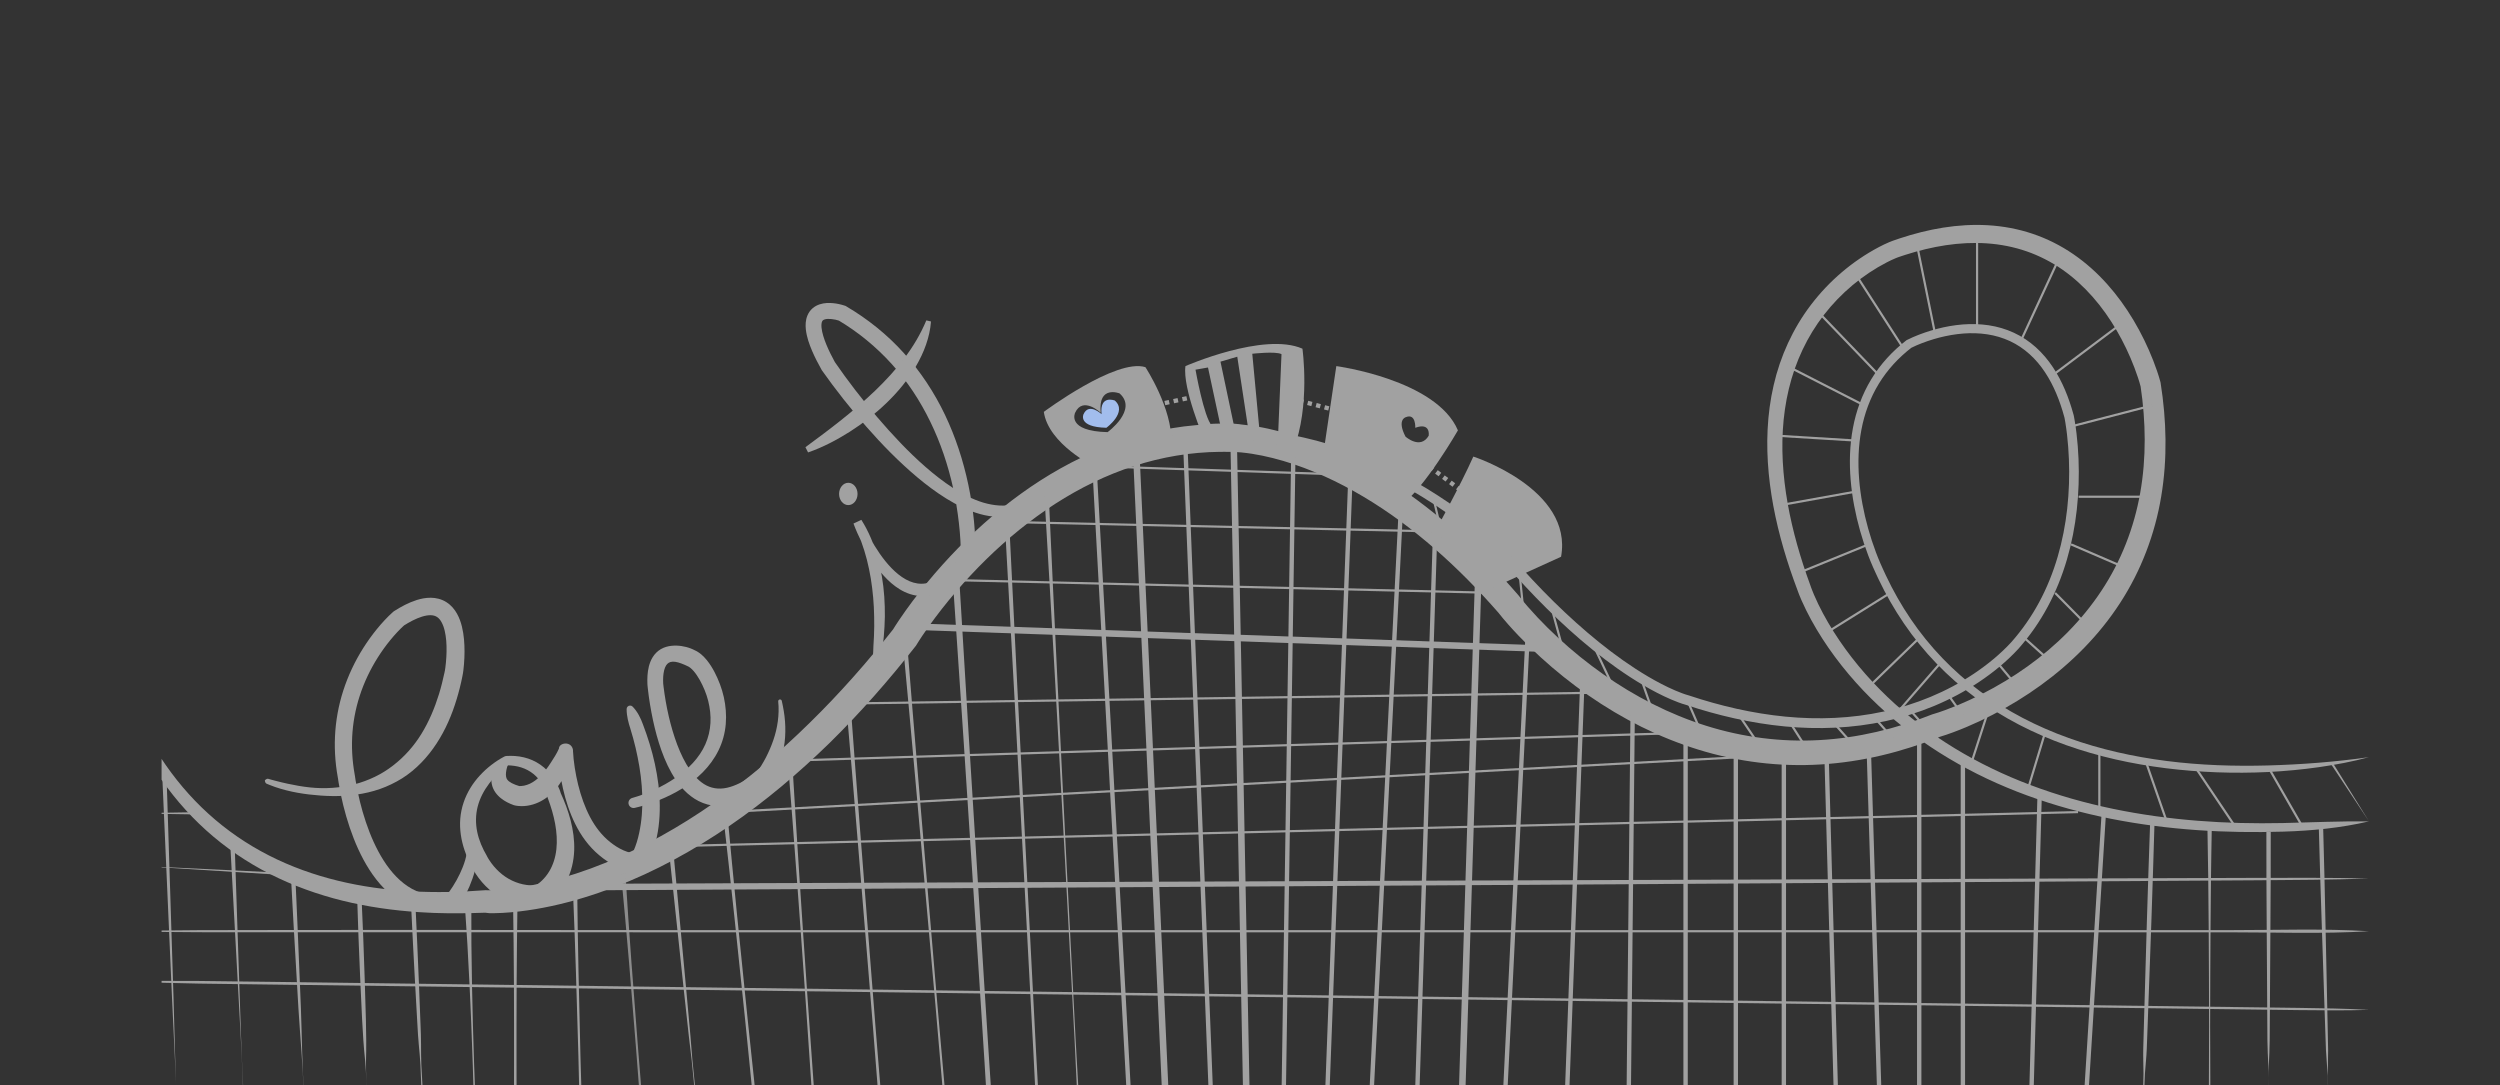<?xml version="1.0" encoding="utf-8"?>
<!-- Generator: Adobe Illustrator 15.1.0, SVG Export Plug-In . SVG Version: 6.00 Build 0)  -->
<!DOCTYPE svg PUBLIC "-//W3C//DTD SVG 1.1//EN" "http://www.w3.org/Graphics/SVG/1.1/DTD/svg11.dtd">
<svg version="1.1" id="Layer_1" xmlns="http://www.w3.org/2000/svg" xmlns:xlink="http://www.w3.org/1999/xlink" x="0px" y="0px"
	 width="1145px" height="497px" viewBox="0 0 1145 497" enable-background="new 0 0 1145 497" xml:space="preserve">
<rect x="0" y="0" width="1145" height="497" fill="#333333" stroke="none"/>
<line fill="none" stroke="#A1A1A1" stroke-miterlimit="10" x1="877.5" y1="109.798" x2="886.005" y2="151.625"/>
<line fill="none" stroke="#A1A1A1" stroke-miterlimit="10" x1="905.5" y1="150" x2="905.5" y2="106"/>
<line fill="none" stroke="#A1A1A1" stroke-miterlimit="10" x1="925.373" y1="156.508" x2="943.321" y2="117.699"/>
<g>
	<defs>
		<rect id="SVGID_1_" x="74" y="-56" width="1054" height="553"/>
	</defs>
	<clipPath id="SVGID_2_">
		<use xlink:href="#SVGID_1_"  overflow="visible"/>
	</clipPath>
	
		<path clip-path="url(#SVGID_2_)" fill="#FFFFFF" stroke="#A1A1A1" stroke-width="6" stroke-linecap="round" stroke-linejoin="round" stroke-miterlimit="10" d="
		M271.418,309.23"/>
	<g clip-path="url(#SVGID_2_)">
		<path fill="#A1A1A1" d="M44.412,249.37c0.211,5.774,0.759,11.515,1.495,17.221c0.726,5.707,1.682,11.376,2.82,16.998
			c1.168,5.616,2.484,11.194,4.08,16.689c1.565,5.502,3.347,10.937,5.395,16.262c4.069,10.657,9.166,20.904,15.376,30.395
			c6.206,9.487,13.537,18.203,21.886,25.77c8.34,7.575,17.688,13.983,27.696,19.086c10.007,5.112,20.659,8.916,31.589,11.58
			c21.907,5.331,44.779,6.097,67.357,4.355l0.113-0.009l0.557,0.009l0.689,0.011l0.815-0.003l1.682-0.045
			c1.133-0.045,2.28-0.116,3.43-0.209c2.301-0.186,4.616-0.453,6.928-0.784c4.625-0.663,9.242-1.58,13.817-2.692
			c9.155-2.224,18.167-5.181,26.944-8.752c17.548-7.177,34.242-16.538,49.854-27.482c15.638-10.92,30.295-23.308,43.947-36.754
			c13.699-13.405,26.433-27.841,38.319-42.967l-0.467,0.683c0.551-0.912,1.009-1.628,1.517-2.416l1.503-2.278
			c1.01-1.504,2.039-2.982,3.083-4.447c2.089-2.928,4.245-5.792,6.46-8.608c4.432-5.629,9.102-11.059,14.001-16.282
			c9.8-10.438,20.521-20.069,32.2-28.507c11.67-8.434,24.329-15.655,37.819-21.064c13.479-5.406,27.796-9.165,42.343-10.397
			c3.635-0.312,7.282-0.73,10.928-0.73h2.735l1.367,0.242l0.683,0.122l0.171,0.058c0.348-0.001-0.377-0.201-0.272-0.202l0.087-0.22
			h0.485c2.107,0,3.952,0.368,5.849,0.545c7.49,0.742,14.65,2.456,21.652,4.522c13.983,4.171,27.158,10.403,39.501,17.768
			c12.347,7.378,23.854,16.018,34.591,25.412c10.737,9.403,20.711,19.611,29.983,30.357l0.139,0.169l0.133,0.178
			c0.539,0.711,1.271,1.622,1.943,2.434c0.69,0.834,1.397,1.667,2.116,2.492c1.438,1.652,2.919,3.282,4.432,4.887
			c3.026,3.209,6.176,6.319,9.426,9.323c6.501,6.008,13.399,11.596,20.634,16.684c14.464,10.172,30.328,18.343,47.104,23.606
			c16.761,5.286,34.416,7.57,51.959,6.581c17.552-0.95,34.912-5.122,51.376-11.67l0.269-0.106l0.292-0.083
			c0.789-0.225,1.819-0.552,2.742-0.86c0.948-0.317,1.901-0.651,2.852-0.997c1.901-0.692,3.797-1.434,5.68-2.213
			c3.765-1.561,7.479-3.273,11.125-5.121c7.292-3.697,14.315-7.93,20.947-12.683c13.266-9.488,24.95-21.148,33.87-34.668
			c8.954-13.492,14.967-28.852,17.768-44.869c2.839-16.027,2.578-32.609,0.152-48.892l0.084,0.418
			c-0.152-0.606-0.384-1.416-0.601-2.136c-0.223-0.742-0.459-1.487-0.705-2.231c-0.492-1.489-1.022-2.974-1.584-4.45
			c-1.123-2.951-2.371-5.863-3.732-8.718c-2.724-5.709-5.9-11.197-9.549-16.316c-7.273-10.233-16.575-19-27.599-24.622
			c-5.494-2.819-11.379-4.855-17.459-6.06c-6.08-1.214-12.345-1.606-18.611-1.312c-6.271,0.295-12.544,1.268-18.724,2.749
			c-3.091,0.738-6.16,1.606-9.202,2.579l-2.277,0.75l-1.135,0.389c-0.27,0.089-0.587,0.218-0.939,0.362
			c-1.38,0.571-2.792,1.24-4.176,1.947c-11.115,5.745-21.047,14.059-28.757,23.998c-7.74,9.95-13.174,21.631-16.119,33.966
			c-2.976,12.346-3.551,25.274-2.448,38.066c1.103,12.811,3.848,25.514,7.604,37.917c0.94,3.102,1.945,6.188,3.01,9.255
			c0.531,1.533,1.077,3.063,1.639,4.588l0.418,1.18l0.406,1.085c0.281,0.729,0.58,1.459,0.89,2.188
			c2.498,5.839,5.593,11.509,9.021,16.946c6.883,10.882,15.217,20.872,24.56,29.8c18.707,17.898,41.481,31.358,65.797,40.498
			c24.357,9.178,50.216,14.192,76.239,16.267c13.023,1.04,26.113,1.345,39.194,1.057c13.086-0.304,26.146-0.908,39.38-0.766
			c-12.897,3.007-26.081,4.301-39.275,4.695c-13.197,0.41-26.427,0.224-39.62-0.709c-26.362-1.863-52.686-6.702-77.662-15.853
			c-24.93-9.113-48.48-22.71-67.985-41.034c-9.742-9.143-18.474-19.408-25.751-30.684c-3.63-5.646-6.913-11.519-9.646-17.743
			c-0.34-0.78-0.67-1.567-0.988-2.368l-0.469-1.22l-0.416-1.139c-0.588-1.555-1.16-3.115-1.719-4.682
			c-1.119-3.131-2.179-6.287-3.174-9.466c-3.975-12.709-6.945-25.815-8.221-39.2c-1.273-13.362-0.816-27.048,2.253-40.32
			c3.033-13.254,8.805-26.006,17.124-36.897c8.312-10.897,18.918-19.969,31.098-26.413c1.535-0.802,3.087-1.557,4.738-2.259
			c0.405-0.17,0.847-0.356,1.354-0.534l1.193-0.421l2.397-0.814c3.208-1.058,6.459-2.01,9.753-2.829
			c6.585-1.64,13.349-2.76,20.209-3.146c6.854-0.385,13.812-0.023,20.639,1.275c6.825,1.288,13.505,3.527,19.735,6.653
			c6.235,3.12,12.007,7.114,17.18,11.714c5.178,4.601,9.767,9.794,13.797,15.34c4.032,5.55,7.517,11.452,10.508,17.578
			c1.495,3.064,2.867,6.186,4.111,9.366c0.621,1.59,1.211,3.195,1.766,4.821c0.276,0.813,0.544,1.632,0.802,2.461
			c0.263,0.852,0.495,1.619,0.753,2.604l0.045,0.171l0.039,0.248c2.698,17.054,3.172,34.671,0.274,51.956
			c-2.851,17.266-9.237,34.07-18.834,48.809c-9.557,14.779-22.147,27.398-36.253,37.629c-7.062,5.122-14.512,9.672-22.252,13.655
			c-3.872,1.99-7.816,3.839-11.839,5.533c-2.013,0.847-4.043,1.655-6.103,2.419c-1.03,0.382-2.067,0.753-3.118,1.11
			c-1.077,0.364-2.055,0.689-3.293,1.05l0.561-0.189c-17.355,7.022-35.881,11.618-54.762,12.752
			c-18.867,1.181-37.973-1.178-56.018-6.756c-18.069-5.554-35.052-14.194-50.461-24.896c-7.71-5.355-15.045-11.226-21.972-17.55
			c-3.463-3.164-6.823-6.441-10.071-9.846c-1.624-1.702-3.22-3.437-4.785-5.214c-0.782-0.889-1.558-1.788-2.326-2.705
			c-0.784-0.941-1.493-1.798-2.338-2.898l0.271,0.336c-18.026-20.597-38.465-39.207-61.74-53.07
			c-11.613-6.903-23.924-12.615-36.703-16.396c-6.373-1.874-12.9-3.291-19.302-3.908c-1.575-0.148-3.214-0.249-4.595-0.244
			l-0.837,0.002l-0.624-0.01l-1.249-0.021l-2.497,0.005c-3.328,0.04-6.654,0.195-9.968,0.486
			c-13.262,1.151-26.321,4.399-38.723,9.399c-12.407,5.003-24.159,11.72-35.079,19.645c-10.927,7.926-21.045,17.04-30.317,26.957
			c-4.635,4.961-9.06,10.126-13.248,15.466c-2.092,2.671-4.126,5.385-6.083,8.14c-0.978,1.377-1.938,2.764-2.87,4.156l-1.374,2.091
			c-0.437,0.678-0.914,1.435-1.263,2.016l-0.221,0.367l-0.247,0.315c-12.159,15.535-25.227,30.415-39.356,44.296
			c-14.174,13.823-29.38,26.694-45.804,37.94c-16.434,11.199-34.009,20.926-52.724,28.067c-9.348,3.573-18.949,6.563-28.791,8.685
			c-4.922,1.056-9.898,1.906-14.935,2.491c-2.519,0.291-5.053,0.515-7.613,0.651c-1.28,0.068-2.567,0.114-3.869,0.131l-1.971-0.002
			l-1.012-0.104L222.105,418h0.67c-23.434,1-47.278-0.309-70.139-6.596c-11.404-3.15-22.517-7.467-32.909-13.183
			c-10.394-5.701-20.045-12.743-28.553-20.955c-8.519-8.205-15.885-17.525-22.014-27.547c-6.135-10.026-11.051-20.725-14.884-31.754
			c-3.828-11.035-6.564-22.409-8.23-33.912c-0.845-5.75-1.41-11.531-1.721-17.321C44.053,260.942,43.961,255.139,44.412,249.37z"/>
	</g>
	<path clip-path="url(#SVGID_2_)" fill="#A1A1A1" d="M657.301,243.397c0,0,11.841-21.581,17.48-34.288
		c0,0,45.829,14.825,40.188,45.888l-30.896,14.051L657.301,243.397z"/>
	<g clip-path="url(#SVGID_2_)">
		<path fill="#A1A1A1" d="M1085.004,346.772c-7.513,2.067-15.201,3.468-22.917,4.587c-7.724,1.099-15.502,1.829-23.302,2.228
			c-15.6,0.757-31.278,0.182-46.807-1.739c-15.519-1.941-30.912-5.313-45.699-10.582c-14.773-5.259-28.936-12.462-41.602-21.822
			c-12.676-9.333-23.769-20.835-32.638-33.848c-4.443-6.499-8.347-13.36-11.724-20.462l-1.243-2.674l-1.21-2.667
			c-0.806-1.819-1.546-3.647-2.246-5.492c-1.397-3.688-2.63-7.434-3.702-11.226c-2.14-7.583-3.655-15.364-4.313-23.256
			c-0.654-7.884-0.438-15.897,1.033-23.75c1.459-7.842,4.235-15.507,8.413-22.375c4.156-6.88,9.69-12.887,16.011-17.775l0.155-0.121
			l0.143-0.071c3.646-1.825,7.261-3.169,11.041-4.328c3.764-1.134,7.62-1.99,11.544-2.488c7.819-1.002,16.04-0.535,23.621,2.322
			c3.779,1.412,7.349,3.411,10.534,5.884c3.192,2.47,5.992,5.402,8.391,8.593c4.804,6.405,8.022,13.739,10.321,21.205
			c0.286,0.936,0.56,1.875,0.818,2.817l0.098,0.353l0.05,0.205l0.02,0.094l0.04,0.193l0.142,0.733l0.256,1.451
			c0.323,1.93,0.591,3.856,0.82,5.786c0.455,3.86,0.758,7.73,0.916,11.606c0.311,7.752,0.065,15.528-0.788,23.251
			c-1.702,15.422-5.912,30.728-13.337,44.516c-3.705,6.896-8.187,13.335-13.408,19.229c-5.357,5.82-11.44,10.758-17.916,15.117
			c-12.972,8.688-27.644,14.699-42.848,17.995c-15.219,3.312-30.932,3.921-46.354,2.43c-15.439-1.487-30.603-5.021-45.249-9.898
			l0.182,0.052c-1.349-0.358-2.416-0.74-3.578-1.166c-1.136-0.422-2.249-0.874-3.351-1.348c-2.201-0.946-4.35-1.979-6.463-3.068
			c-4.224-2.185-8.302-4.6-12.269-7.17c-7.931-5.146-15.422-10.895-22.577-17.003c-14.291-12.255-27.261-25.91-39.329-40.254
			l0.123,0.134c-2.783-2.727-5.854-5.4-8.928-7.95c-3.092-2.557-6.266-5.022-9.505-7.399c-6.48-4.751-13.222-9.151-20.188-13.154
			c-13.929-7.997-28.786-14.426-44.275-18.56c-15.473-4.143-31.594-5.911-47.549-4.741c-15.955,1.138-31.657,5.24-46.268,11.798
			l-1.638-3.649c14.986-6.767,31.163-11.036,47.604-12.242c16.443-1.242,33.047,0.549,48.93,4.765
			c15.904,4.209,31.109,10.756,45.34,18.885c7.118,4.07,14.002,8.541,20.623,13.374c3.31,2.418,6.554,4.927,9.722,7.535
			c3.176,2.627,6.244,5.275,9.266,8.223l0.054,0.053l0.069,0.082c11.977,14.174,24.825,27.635,38.897,39.648
			c7.032,6.001,14.372,11.64,22.094,16.653c3.86,2.504,7.817,4.849,11.88,6.952c2.031,1.05,4.09,2.038,6.173,2.935
			c1.042,0.448,2.09,0.874,3.141,1.266c1.024,0.382,2.162,0.771,3.067,1.012l0.123,0.032l0.06,0.02
			c14.375,4.795,29.21,8.253,44.25,9.709c15.022,1.459,30.261,0.866,44.972-2.328c14.695-3.179,28.843-8.975,41.32-17.323
			c6.214-4.173,12.092-8.958,17.104-14.404c4.928-5.559,9.256-11.756,12.793-18.342c7.116-13.195,11.198-27.941,12.855-42.9
			c0.831-7.488,1.073-15.05,0.774-22.588c-0.148-3.769-0.429-7.533-0.861-11.273c-0.217-1.869-0.471-3.734-0.774-5.579l-0.239-1.375
			l-0.128-0.676l-0.032-0.158l-0.017-0.082c-0.012-0.055,0.04,0.163,0.007,0.031l-0.093-0.338c-0.245-0.903-0.505-1.802-0.775-2.696
			c-2.173-7.136-5.206-14.031-9.592-19.905c-4.351-5.875-10.191-10.567-16.987-13.098c-6.781-2.58-14.295-3.064-21.615-2.146
			c-3.669,0.456-7.311,1.251-10.875,2.315c-3.537,1.064-7.118,2.407-10.319,3.999l0.297-0.191
			c-5.979,4.602-11.165,10.208-15.07,16.631c-3.924,6.412-6.555,13.589-7.958,21.016c-1.414,7.433-1.65,15.097-1.04,22.695
			c0.611,7.604,2.059,15.156,4.119,22.533c1.031,3.689,2.222,7.337,3.567,10.919c0.674,1.79,1.388,3.567,2.152,5.304l1.19,2.644
			l1.207,2.615c3.278,6.943,7.067,13.644,11.379,19.987c8.608,12.7,19.367,23.92,31.703,33.055
			c12.325,9.161,26.15,16.247,40.634,21.446c14.494,5.21,29.641,8.575,44.949,10.532c15.321,1.963,30.815,2.458,46.274,2.045
			C1054.136,350.149,1069.6,348.967,1085.004,346.772z"/>
	</g>
	<g clip-path="url(#SVGID_2_)">
		<path fill="#A1A1A1" d="M121.31,357.364c0.755-0.706,1.221-0.765,1.638-0.645l1.241,0.365c0.831,0.235,1.668,0.455,2.508,0.661
			c1.67,0.447,3.36,0.817,5.044,1.198c3.375,0.73,6.778,1.339,10.206,1.697c6.85,0.732,13.814,0.268,20.354-1.405
			c6.531-1.716,12.614-4.628,17.744-8.647c5.164-3.969,9.528-8.885,12.969-14.484c3.451-5.594,6.05-11.781,8.04-18.208
			c0.996-3.216,1.801-6.507,2.511-9.829c0.34-1.362,0.507-3.109,0.676-4.733c0.154-1.65,0.25-3.307,0.279-4.949
			c0.059-3.277-0.15-6.546-0.842-9.47c-0.667-2.924-1.963-5.399-3.548-6.355c-0.786-0.51-1.726-0.778-2.915-0.801
			c-1.18-0.02-2.546,0.228-3.942,0.66c-2.81,0.875-5.702,2.42-8.48,4.181l0.438-0.323c-0.46,0.399-1.097,1.001-1.641,1.54
			c-0.564,0.559-1.122,1.135-1.671,1.723c-1.098,1.177-2.162,2.4-3.188,3.656c-2.053,2.514-3.956,5.16-5.693,7.907
			c-3.476,5.496-6.285,11.404-8.283,17.564c-1.999,6.16-3.176,12.572-3.47,19.036c-0.152,3.232-0.083,6.477,0.188,9.709
			c0.139,1.616,0.326,3.229,0.563,4.837c0.122,0.804,0.249,1.606,0.395,2.406l0.144,0.835l0.077,0.571l0.18,1.201
			c1.047,6.484,2.636,12.978,4.721,19.214c2.099,6.232,4.732,12.271,8.169,17.663c3.426,5.367,7.74,10.091,12.971,12.956
			c5.203,2.914,11.278,3.71,17.331,2.662l-2.422,1.463c0.614-0.718,1.331-1.664,1.964-2.542c0.647-0.899,1.273-1.822,1.872-2.761
			c1.197-1.879,2.268-3.822,3.22-5.819c1.891-3.985,3.345-8.234,3.345-12.479v-0.033c0-1.276,1.12-2.285,2.396-2.253
			c1.189,0.03,2.158,0.952,2.258,2.11c0.226,2.59,0.057,5.172-0.364,7.676c-0.422,2.506-1.085,4.94-1.907,7.302
			c-0.823,2.363-1.802,4.653-2.9,6.883c-0.55,1.115-1.131,2.214-1.745,3.301c-0.631,1.106-1.223,2.117-2.014,3.288
			c-0.532,0.787-1.339,1.276-2.207,1.427l-0.215,0.036c-3.697,0.625-7.563,0.764-11.39,0.201c-3.825-0.549-7.572-1.823-10.942-3.675
			c-3.38-1.846-6.377-4.242-8.986-6.901c-2.609-2.667-4.85-5.597-6.809-8.648c-3.91-6.118-6.758-12.687-9.023-19.364
			c-2.247-6.698-3.924-13.496-5.066-20.476l-0.202-1.328l-0.095-0.696c-0.034-0.222,0.042,0.258,0.031,0.193l-0.007-0.041
			l-0.015-0.083l-0.03-0.164l-0.06-0.329c-0.161-0.877-0.302-1.759-0.438-2.641c-0.262-1.766-0.472-3.541-0.627-5.323
			c-0.305-3.563-0.388-7.152-0.226-10.734c0.314-7.164,1.611-14.292,3.812-21.11c2.2-6.821,5.287-13.332,9.092-19.37
			c1.903-3.02,3.984-5.925,6.241-8.698c1.129-1.387,2.302-2.74,3.529-4.059c0.614-0.659,1.241-1.31,1.888-1.951
			c0.669-0.659,1.264-1.238,2.09-1.959c0.126-0.11,0.259-0.209,0.396-0.297l0.043-0.026c3.152-1.989,6.487-3.847,10.395-5.087
			c1.957-0.603,4.082-1.052,6.422-1.027c2.316,0.015,4.924,0.611,7.104,2.013c2.197,1.375,3.794,3.349,4.879,5.301
			c1.098,1.971,1.769,3.969,2.256,5.926c0.945,3.922,1.181,7.726,1.184,11.468c-0.007,1.872-0.09,3.728-0.237,5.579
			c-0.174,1.87-0.296,3.64-0.745,5.707c-0.702,3.563-1.598,7.102-2.664,10.605c-2.119,7.004-5.051,13.884-9.161,20.159
			c-4.084,6.259-9.388,11.933-15.803,15.97c-3.208,2-6.624,3.629-10.14,4.873c-3.527,1.221-7.146,2.065-10.777,2.561
			c-7.269,1.038-14.527,0.773-21.636-0.055c-3.558-0.422-7.091-1.037-10.556-1.924c-1.735-0.43-3.442-0.969-5.137-1.537
			c-0.843-0.302-1.68-0.616-2.513-0.947l-1.246-0.51C121.726,358.768,121.368,358.401,121.31,357.364z"/>
	</g>
	<g clip-path="url(#SVGID_2_)">
		<path fill="#A1A1A1" d="M232.626,350.526c-1.491,1.048-3.017,2.311-4.373,3.618c-1.496,1.46-2.908,2.989-4.151,4.627
			c-2.482,3.273-4.371,6.895-5.334,10.687c-0.961,3.793-0.993,7.72-0.208,11.546c0.784,3.831,2.378,7.548,4.445,11.05l0.164,0.335
			l0.356,0.633l0.46,0.754c0.323,0.504,0.668,1.005,1.025,1.497c0.72,0.982,1.505,1.923,2.344,2.8
			c1.679,1.753,3.568,3.257,5.606,4.422c2.041,1.161,4.216,2.011,6.488,2.51c2.273,0.495,4.639,0.642,7.035,0.484l-1.979,0.506
			l-0.008,0.004c-0.092,0.052,0.045-0.015,0.089-0.035l0.221-0.115l0.488-0.282c0.333-0.204,0.673-0.433,1.008-0.677
			c0.67-0.487,1.321-1.037,1.937-1.63c1.232-1.189,2.323-2.556,3.236-4.053c1.835-2.996,2.938-6.529,3.345-10.271
			c0.412-3.746,0.15-7.684-0.564-11.603c-0.719-3.924-1.884-7.838-3.329-11.681l-0.115-0.306c-0.032-0.085-0.053-0.177-0.063-0.263
			c-0.011-0.098-0.083-0.413-0.141-0.636c-0.063-0.246-0.135-0.498-0.212-0.749c-0.156-0.504-0.335-1.008-0.533-1.506
			c-0.399-0.996-0.873-1.966-1.42-2.888c-1.095-1.844-2.48-3.494-4.131-4.826c-1.647-1.337-3.562-2.351-5.645-3.007
			C236.762,350.861,234.714,350.593,232.626,350.526z M231.941,346.238c2.622-0.156,5.326-0.012,7.986,0.629
			c2.657,0.627,5.257,1.756,7.549,3.356c2.299,1.594,4.273,3.632,5.854,5.904c0.792,1.138,1.489,2.334,2.095,3.579
			c0.302,0.624,0.582,1.26,0.837,1.913c0.127,0.327,0.249,0.659,0.364,1.001c0.12,0.364,0.214,0.641,0.339,1.142l-0.178-0.568
			c1.84,4.004,3.428,8.178,4.562,12.563c1.124,4.38,1.802,8.99,1.629,13.743c-0.169,4.736-1.248,9.638-3.546,14.1
			c-1.143,2.227-2.573,4.33-4.269,6.229c-0.849,0.949-1.763,1.848-2.753,2.689c-0.496,0.422-1.01,0.828-1.556,1.223
			c-0.273,0.197-0.554,0.391-0.851,0.584l-0.465,0.293c-0.187,0.11-0.282,0.174-0.611,0.346l-0.021,0.01l-0.079,0.039
			c-0.606,0.296-1.268,0.447-1.901,0.467c-3.239,0.087-6.551-0.237-9.764-1.074c-3.211-0.836-6.307-2.182-9.073-3.976
			c-2.774-1.785-5.229-3.974-7.33-6.406c-1.051-1.218-2.014-2.5-2.894-3.841c-0.44-0.671-0.856-1.358-1.25-2.07
			c-0.197-0.356-0.388-0.718-0.576-1.091l-0.28-0.575l-0.308-0.686l0.164,0.335c-2.172-4.26-3.865-8.901-4.561-13.817
			c-0.351-2.451-0.442-4.96-0.239-7.449c0.214-2.488,0.733-4.948,1.522-7.296c1.572-4.709,4.235-8.903,7.461-12.388
			c1.613-1.747,3.343-3.357,5.208-4.781c1.88-1.438,3.76-2.705,5.951-3.852C231.271,346.349,231.613,346.26,231.941,346.238z"/>
	</g>
	<g clip-path="url(#SVGID_2_)">
		<path fill="#A1A1A1" d="M232.931,349.222c-0.546,1.571-1.045,3.207-1.179,4.618c-0.16,1.431,0.093,2.565,0.542,3.178
			c0.44,0.613,1.059,1.098,2.08,1.656c1.002,0.543,2.314,1.022,3.723,1.434l-0.309-0.084c-0.143-0.037-0.08-0.023-0.099-0.023
			c0.002,0,0.012,0,0.023,0l0.096,0.002l0.262,0.008c0.191,0.006,0.4,0,0.614-0.013c0.429-0.03,0.878-0.079,1.328-0.166
			c0.901-0.176,1.802-0.488,2.687-0.897c1.761-0.841,3.464-2.126,5.012-3.76c1.567-1.618,3.102-3.558,4.424-5.648
			c1.339-2.088,2.863-4.361,3.863-6.682v-0.003c0-1.781,2.414-2.739,4.196-2.139c1.364,0.459,2.187,1.699,2.255,3.056l-0.025,0.109
			c0.057,1.191,0.164,2.573,0.306,3.869c0.145,1.315,0.314,2.633,0.518,3.945c0.409,2.624,0.925,5.23,1.563,7.796
			c1.277,5.125,3.017,10.113,5.398,14.659c2.375,4.536,5.427,8.505,9.208,11.514c3.764,3.028,8.251,5.35,13.046,5.35h0.002
			l-3.906,1.784l0.372-0.567c0.151-0.268,0.301-0.521,0.448-0.813c0.295-0.583,0.569-1.183,0.839-1.806
			c0.542-1.247,1.017-2.548,1.432-3.883c0.838-2.674,1.407-5.467,1.829-8.301c0.823-5.679,0.912-11.544,0.441-17.405
			c-0.429-5.871-1.471-11.735-2.821-17.557c-0.684-2.909-1.497-5.803-2.374-8.677c-0.914-2.865-1.727-5.763-1.727-9.042v-0.011
			c0-0.872,0.734-1.577,1.606-1.575c0.444,0.001,0.861,0.188,1.147,0.484c2.308,2.401,3.673,5.244,4.74,8.18
			c1.105,2.925,2.128,5.89,3.045,8.896c1.855,6.008,3.208,12.208,4.01,18.535c0.754,6.328,0.915,12.805,0.096,19.281
			c-0.404,3.237-1.087,6.462-2.054,9.646c-0.488,1.592-1.052,3.173-1.725,4.74c-0.337,0.783-0.714,1.558-1.123,2.336
			c-0.206,0.389-0.421,0.777-0.654,1.173l-0.367,0.602c-0.146,0.229-0.229,0.364-0.482,0.72l-0.023-0.172
			c-0.909,1.277-2.434,2.43-3.884,1.43h-0.002c-6.136,0-12.172-3.313-16.911-7.326c-4.78-3.988-8.305-8.95-10.924-14.216
			c-2.623-5.29-4.403-10.785-5.672-16.38c-0.631-2.8-1.129-5.593-1.508-8.425c-0.188-1.417-0.348-2.824-0.474-4.252
			c-0.125-1.447-0.328-2.808-0.369-4.372l6.525,1.032v0.003c0,2.854-1.367,5.657-2.579,8.415c-1.228,2.749-2.768,5.434-4.861,7.894
			c-2.101,2.433-4.714,4.67-7.937,6.124c-1.599,0.737-3.318,1.261-5.12,1.527c-0.901,0.133-1.812,0.208-2.751,0.189
			c-0.471-0.008-0.943-0.034-1.434-0.086c-0.246-0.025-0.494-0.058-0.756-0.1l-0.41-0.072l-0.229-0.047l-0.349-0.082l-0.037-0.009
			c-0.089-0.021-0.188-0.051-0.272-0.08c-1.937-0.701-3.914-1.62-5.805-3.119c-0.944-0.739-1.844-1.667-2.619-2.773
			c-0.755-1.112-1.361-2.442-1.609-3.824c-0.271-1.378-0.189-2.758,0.09-3.97c0.294-1.218,0.775-2.283,1.35-3.219
			c0.58-0.936,1.246-1.749,1.981-2.461c0.747-0.718,1.496-1.323,2.42-1.871c0.625-0.369,1.431-0.163,1.801,0.462
			c0.204,0.344,0.232,0.743,0.112,1.095L232.931,349.222z"/>
	</g>
	<g clip-path="url(#SVGID_2_)">
		<path fill="#A1A1A1" d="M289.635,365.443c3.404-0.949,6.905-2.294,10.198-3.813c3.311-1.533,6.497-3.304,9.459-5.337
			c5.93-4.018,11.026-9.21,13.761-15.415c1.367-3.09,2.147-6.388,2.339-9.754c0.193-3.367-0.206-6.796-1.044-10.165
			c-0.807-3.225-2.205-6.569-3.861-9.536c-0.837-1.48-1.767-2.881-2.767-4.041c-0.979-1.155-2.113-2.053-2.854-2.299l-0.04-0.016
			l-0.36-0.171l-0.537-0.253l-0.653-0.28c-0.439-0.19-0.889-0.357-1.33-0.53c-0.887-0.33-1.776-0.576-2.608-0.71
			c-0.833-0.142-1.604-0.1-2.216,0.067c-0.612,0.181-1.064,0.45-1.476,0.859c-0.829,0.791-1.475,2.426-1.737,4.343
			c-0.139,0.956-0.202,1.976-0.207,3.021c-0.003,0.522,0.009,1.053,0.037,1.586l0.167,1.507c1.13,9.061,3.118,18.16,6.271,26.571
			c1.597,4.186,3.513,8.22,5.937,11.684c2.423,3.444,5.378,6.296,8.749,7.556c1.68,0.632,3.446,0.93,5.301,0.849
			c1.851-0.076,3.772-0.515,5.68-1.22c3.831-1.402,7.578-3.768,11.078-6.512l-0.532,0.528c0.109-0.126,0.358-0.45,0.54-0.7
			l0.591-0.835c0.395-0.567,0.772-1.16,1.144-1.76c0.739-1.203,1.452-2.441,2.114-3.714c1.302-2.555,2.48-5.213,3.417-7.992
			c0.952-2.774,1.661-5.67,2.056-8.643c0.382-2.969,0.496-6.021,0.168-9.046c-0.051-0.458,0.278-0.87,0.736-0.922
			c0.425-0.047,0.813,0.241,0.907,0.648c0.679,3.065,1.252,6.197,1.48,9.401c0.239,3.199,0.198,6.461-0.2,9.712
			c-0.414,3.245-1.169,6.48-2.354,9.576c-0.582,1.553-1.255,3.077-2.042,4.558c-0.393,0.741-0.815,1.469-1.263,2.195
			c-0.223,0.363-0.459,0.722-0.707,1.082c-0.263,0.38-0.468,0.681-0.842,1.157c-0.131,0.167-0.276,0.315-0.432,0.446l-0.1,0.082
			c-3.814,3.155-7.993,6.112-12.982,8.078c-2.492,0.96-5.202,1.653-8.06,1.814c-2.848,0.167-5.84-0.245-8.558-1.307
			c-2.729-1.041-5.148-2.643-7.193-4.473c-2.055-1.833-3.753-3.905-5.217-6.051c-2.922-4.305-4.977-8.897-6.643-13.534
			c-1.658-4.644-2.913-9.354-3.922-14.09c-0.995-4.744-1.794-9.488-2.323-14.32l-0.095-0.914l-0.044-0.463l-0.022-0.249
			l-0.025-0.382c-0.024-0.642-0.039-1.289-0.035-1.944c0.008-1.309,0.084-2.646,0.284-4.021c0.2-1.372,0.524-2.791,1.096-4.231
			c0.57-1.431,1.421-2.912,2.682-4.172c1.247-1.267,2.899-2.209,4.548-2.682c1.653-0.496,3.27-0.602,4.782-0.574
			c1.518,0.039,2.948,0.272,4.317,0.613c0.687,0.165,1.351,0.384,2.007,0.625c0.33,0.117,0.65,0.258,0.976,0.4
			c0.346,0.155,0.605,0.271,1.058,0.507l-0.4-0.187c2.781,1.196,4.471,2.996,5.91,4.711c1.414,1.749,2.515,3.556,3.488,5.39
			c1.906,3.688,3.356,7.416,4.283,11.548c0.869,3.986,1.248,8.16,0.885,12.334c-0.345,4.171-1.482,8.313-3.331,12.063
			c-1.84,3.758-4.342,7.114-7.2,10c-2.859,2.894-6.062,5.343-9.423,7.442c-3.375,2.085-6.908,3.827-10.529,5.299
			c-3.646,1.465-7.282,2.682-11.206,3.577c-1.265,0.289-2.524-0.502-2.813-1.768c-0.28-1.226,0.456-2.447,1.653-2.783
			L289.635,365.443z"/>
	</g>
	<g clip-path="url(#SVGID_2_)">
		<path fill="#A1A1A1" d="M400.121,309.23c-0.609-6.233-0.158-12.052,0.164-17.96c0.125-2.947,0.154-5.896,0.078-8.836
			c-0.054-2.94-0.19-5.876-0.454-8.795c-0.276-2.918-0.605-5.826-1.083-8.707c-0.488-2.878-1.068-5.735-1.786-8.555
			c-1.447-5.636-3.437-11.109-6.026-16.316l3.614-1.688v0.001c2.232,5.298,5.066,10.547,8.351,15.279
			c1.655,2.367,3.447,4.619,5.417,6.632c1.967,2.009,4.118,3.79,6.435,5.069c2.312,1.283,4.78,2.023,7.218,2
			c2.438-0.012,4.851-0.771,7.099-2.066c2.25-1.294,4.337-3.068,6.239-5.08c1.908-2.011,3.648-4.253,5.262-6.608l0-0.001
			l-0.612,1.755c0.064-2.501-0.023-5.267-0.176-7.914c-0.156-2.676-0.395-5.354-0.705-8.022c-0.603-5.34-1.471-10.655-2.629-15.9
			c-2.316-10.489-5.754-20.721-10.434-30.319c-4.657-9.604-10.542-18.592-17.677-26.467c-7.131-7.871-15.416-14.686-24.578-20.115
			l0.641,0.3c-2.225-0.758-5.306-1.144-6.799-0.611c-0.371,0.118-0.612,0.26-0.772,0.398c-0.16,0.142-0.28,0.288-0.402,0.563
			c-0.253,0.533-0.374,1.602-0.251,2.794c0.242,2.425,1.157,5.207,2.263,7.883c1.119,2.698,2.467,5.379,3.913,8.024l-0.164-0.267
			c5.982,8.705,12.582,17.234,19.484,25.343c6.939,8.099,14.229,15.914,22.203,22.871c3.986,3.471,8.142,6.729,12.521,9.563
			c4.375,2.819,8.994,5.248,13.812,6.703c4.816,1.421,9.765,1.9,14.499,0.733c2.369-0.568,4.683-1.551,6.892-2.881
			c2.229-1.311,4.298-3,6.395-4.801c-1.105,2.539-2.707,4.868-4.696,6.929c-2,2.043-4.464,3.747-7.223,4.872
			c-2.757,1.12-5.767,1.672-8.728,1.66c-2.968,0.006-5.877-0.504-8.651-1.283c-5.561-1.57-10.631-4.148-15.373-7.073
			c-4.74-2.944-9.162-6.284-13.381-9.819c-8.42-7.098-16.088-14.934-23.279-23.141c-7.186-8.243-13.927-16.722-20.282-25.729
			l-0.071-0.1l-0.093-0.167c-1.566-2.785-3.052-5.641-4.352-8.665c-1.272-3.042-2.465-6.187-2.883-9.955
			c-0.168-1.879-0.19-4.023,0.782-6.367c0.483-1.153,1.285-2.305,2.299-3.181c1.011-0.886,2.176-1.475,3.28-1.834
			c2.232-0.71,4.242-0.696,6.1-0.535c0.931,0.09,1.83,0.235,2.712,0.422c0.441,0.094,0.878,0.198,1.315,0.314
			c0.458,0.124,0.827,0.227,1.388,0.417l0.311,0.105l0.331,0.194c9.788,5.747,18.781,12.955,26.392,21.42
			c7.63,8.447,13.943,18.038,18.824,28.253c4.87,10.229,8.38,21.034,10.704,32.044c1.158,5.509,2.03,11.072,2.586,16.67
			c0.268,2.801,0.462,5.608,0.57,8.427c0.102,2.846,0.147,5.585,0.01,8.58l-0.045,0.99l-0.567,0.767l0,0.001
			c-1.86,2.509-3.883,4.938-6.176,7.186c-2.288,2.241-4.867,4.315-7.867,5.897c-2.977,1.58-6.488,2.591-10.048,2.465
			c-3.563-0.101-6.952-1.322-9.792-3.045c-2.862-1.728-5.271-3.915-7.4-6.25c-2.129-2.344-3.978-4.861-5.655-7.456
			c-1.674-2.599-3.172-5.281-4.537-8.021c-1.365-2.756-2.593-5.5-3.689-8.444v-0.001l3.614-1.688
			c3.307,5.244,5.716,11.031,7.393,16.972c0.848,2.971,1.521,5.985,2.016,9.023c0.504,3.036,0.885,6.089,1.08,9.149
			c0.207,3.061,0.303,6.122,0.268,9.179c-0.056,3.058-0.221,6.106-0.485,9.145c-0.264,3.035-0.591,6.071-1.328,9.042
			C402.709,303.569,401.745,306.51,400.121,309.23z"/>
	</g>
	<g clip-path="url(#SVGID_2_)">
		<path fill="#A1A1A1" d="M368.886,204.816c5.566-4.087,11.093-8.214,16.425-12.465c5.341-4.249,10.51-8.646,15.376-13.304
			c4.855-4.666,9.422-9.578,13.445-14.902c4.028-5.326,7.466-11.058,10.127-17.41l2.136,0.504
			c-0.537,7.214-3.221,14.226-6.875,20.478c-3.678,6.277-8.35,11.885-13.517,16.861c-5.174,4.981-10.849,9.364-16.842,13.185
			c-6.023,3.785-12.293,7.104-19.068,9.451L368.886,204.816z"/>
	</g>
	<ellipse clip-path="url(#SVGID_2_)" fill="#A1A1A1" cx="388.527" cy="226.226" rx="4.23" ry="5.11"/>
	
		<line clip-path="url(#SVGID_2_)" fill="none" stroke="#A1A1A1" stroke-miterlimit="10" x1="434.031" y1="265.637" x2="686.375" y2="271.577"/>
	
		<line clip-path="url(#SVGID_2_)" fill="none" stroke="#A1A1A1" stroke-miterlimit="10" x1="461.196" y1="239.078" x2="657.301" y2="243.397"/>
	
		<line clip-path="url(#SVGID_2_)" fill="none" stroke="#A1A1A1" stroke-miterlimit="10" x1="507.276" y1="213.724" x2="618.534" y2="217.444"/>
	
		<line clip-path="url(#SVGID_2_)" fill="none" stroke="#A1A1A1" stroke-width="3" stroke-miterlimit="10" x1="417.519" y1="286.973" x2="710.351" y2="297.224"/>
	
		<line clip-path="url(#SVGID_2_)" fill="none" stroke="#A1A1A1" stroke-miterlimit="10" x1="388.527" y1="322.186" x2="736.192" y2="317.204"/>
	
		<line clip-path="url(#SVGID_2_)" fill="none" stroke="#A1A1A1" stroke-miterlimit="10" x1="361.815" y1="348.349" x2="772.896" y2="335.607"/>
	
		<line clip-path="url(#SVGID_2_)" fill="none" stroke="#A1A1A1" stroke-miterlimit="10" x1="332.059" y1="371.938" x2="836.52" y2="344.637"/>
	
		<line clip-path="url(#SVGID_2_)" fill="none" stroke="#A1A1A1" stroke-miterlimit="10" x1="307.171" y1="387.531" x2="951.744" y2="371.938"/>
	<g clip-path="url(#SVGID_2_)">
		<path fill="#A1A1A1" d="M263.344,404.804l410.828-1.533l205.415-0.69l102.707-0.346l51.354-0.173
			c17.117-0.067,34.235-0.096,51.355,0.307c-17.115,0.566-34.233,0.701-51.351,0.799l-51.353,0.319l-102.706,0.639l-205.412,1.276
			l-410.824,2.402L263.344,404.804z"/>
	</g>
	<g clip-path="url(#SVGID_2_)">
		<polygon fill="#A1A1A1" points="59,372.5 89,372 89,373 		"/>
	</g>
	<g clip-path="url(#SVGID_2_)">
		<polygon fill="#A1A1A1" points="59.004,396.337 129.032,399.709 128.976,400.707 		"/>
	</g>
	<g clip-path="url(#SVGID_2_)">
		<path fill="#A1A1A1" d="M59,426.5c21.375-0.625,42.75-0.501,64.125-0.545l64.125-0.057l128.25,0.107L572,426h256.5h128.25h64.125
			c21.375,0,42.75-0.793,64.125,0.5c-21.375,1.293-42.75,0.5-64.125,0.5H956.75H828.5H572l-256.5-0.006l-128.25-0.002l-64.125-0.002
			C101.75,426.946,80.375,427.125,59,426.5z"/>
	</g>
	
		<line clip-path="url(#SVGID_2_)" fill="none" stroke="#A1A1A1" stroke-width="3" stroke-miterlimit="10" x1="520.332" y1="206.015" x2="536.483" y2="561.338"/>
	
		<line clip-path="url(#SVGID_2_)" fill="none" stroke="#A1A1A1" stroke-width="2" stroke-miterlimit="10" x1="542.796" y1="201.767" x2="556.975" y2="561.338"/>
	
		<line clip-path="url(#SVGID_2_)" fill="none" stroke="#A1A1A1" stroke-width="3" stroke-miterlimit="10" x1="564.999" y1="200.986" x2="572.004" y2="561.338"/>
	
		<line clip-path="url(#SVGID_2_)" fill="none" stroke="#A1A1A1" stroke-width="2" stroke-miterlimit="10" x1="592.374" y1="206.015" x2="587.033" y2="561.338"/>
	
		<line clip-path="url(#SVGID_2_)" fill="none" stroke="#A1A1A1" stroke-width="2" stroke-miterlimit="10" x1="618.534" y1="217.444" x2="605.621" y2="561.338"/>
	
		<line clip-path="url(#SVGID_2_)" fill="none" stroke="#A1A1A1" stroke-width="2" stroke-miterlimit="10" x1="641.687" y1="231.336" x2="625.107" y2="561.338"/>
	
		<line clip-path="url(#SVGID_2_)" fill="none" stroke="#A1A1A1" stroke-width="2" stroke-miterlimit="10" x1="657.301" y1="243.397" x2="647.15" y2="561.338"/>
	
		<line clip-path="url(#SVGID_2_)" fill="none" stroke="#A1A1A1" stroke-width="3" stroke-miterlimit="10" x1="677.113" y1="262.38" x2="667.73" y2="561.338"/>
	
		<line clip-path="url(#SVGID_2_)" fill="none" stroke="#A1A1A1" stroke-width="2" stroke-miterlimit="10" x1="699.863" y1="286.973" x2="686.375" y2="561.338"/>
	
		<line clip-path="url(#SVGID_2_)" fill="none" stroke="#A1A1A1" stroke-width="2" stroke-miterlimit="10" x1="501.266" y1="213.724" x2="520.332" y2="561.338"/>
	<g clip-path="url(#SVGID_2_)">
		<path fill="#A1A1A1" d="M480.273,225.765c1.319,27.967,2.532,55.941,3.938,83.904l4.171,83.892l4.328,83.884
			c1.538,27.957,3.105,55.911,5.146,83.841l-1.997,0.105c-0.89-27.99-2.253-55.956-3.646-83.92l-4.464-83.877l-4.62-83.868
			c-1.524-27.957-3.242-55.903-4.853-83.856L480.273,225.765z"/>
	</g>
	<g clip-path="url(#SVGID_2_)">
		<path fill="#A1A1A1" d="M462.194,239.025l3.992,80.577l4.125,80.57l4.152,80.568c1.435,26.854,2.922,53.704,4.604,80.544
			l-1.997,0.105c-1.13-26.87-2.456-53.729-3.833-80.586l-4.284-80.562l-4.312-80.56l-4.444-80.553L462.194,239.025z"/>
	</g>
	<g clip-path="url(#SVGID_2_)">
		<path fill="#A1A1A1" d="M439.167,262.284l4.521,74.756l4.668,74.746c1.581,24.914,3.059,49.835,4.723,74.743
			c1.612,24.912,3.334,49.817,5.196,74.713l-2.994,0.191c-1.323-24.931-2.786-49.852-4.358-74.767
			c-1.521-24.917-3.227-49.823-4.832-74.735l-4.886-74.732l-5.033-74.724L439.167,262.284z"/>
	</g>
	<g clip-path="url(#SVGID_2_)">
		<path fill="#A1A1A1" d="M415.254,291.927c1.824,22.455,3.582,44.915,5.526,67.359l5.709,67.344
			c1.904,22.448,3.778,44.898,5.819,67.334c1.977,22.441,4.121,44.868,6.358,67.287l-1.992,0.174
			c-1.665-22.469-3.423-44.93-5.348-67.375c-1.861-22.452-3.889-44.889-5.888-67.328l-5.996-67.318
			c-1.958-22.443-4.102-44.87-6.18-67.303L415.254,291.927z"/>
	</g>
	<g clip-path="url(#SVGID_2_)">
		<path fill="#A1A1A1" d="M389.524,322.105c1.485,19.938,2.949,39.879,4.537,59.809l4.674,59.797l2.351,29.898l2.443,29.89
			c1.646,19.926,3.361,39.845,5.152,59.759l-1.993,0.16c-1.402-19.945-2.88-39.884-4.426-59.817l-2.346-29.897l-2.438-29.891
			l-4.904-59.779c-1.604-19.929-3.333-39.848-5.041-59.768L389.524,322.105z"/>
	</g>
	<g clip-path="url(#SVGID_2_)">
		<path fill="#A1A1A1" d="M362.813,348.279l1.613,26.641l1.704,26.634c1.115,17.757,2.383,35.504,3.568,53.256l3.777,53.242
			l2.015,26.612l2.132,26.604l-1.995,0.139l-1.57-26.644l-1.688-26.635l-3.627-53.252c-1.283-17.746-2.483-35.498-3.836-53.238
			l-1.998-26.613l-2.089-26.607L362.813,348.279z"/>
	</g>
	<g clip-path="url(#SVGID_2_)">
		<polygon fill="#A1A1A1" points="333.054,371.835 335.273,395.532 337.587,419.221 342.402,466.577 347.416,513.914 
			349.935,537.58 352.569,561.235 350.58,561.44 348.335,537.745 345.975,514.063 341.231,466.698 336.289,419.354 333.723,395.692 
			331.064,372.04 		"/>
	</g>
	<g clip-path="url(#SVGID_2_)">
		<path fill="#A1A1A1" d="M308.166,387.432l4.049,43.48c1.329,14.496,2.748,28.982,4.001,43.485
			c1.009,14.527,2.806,28.977,4.318,43.454c1.584,14.47,3.242,28.933,4.982,43.387l-1.99,0.199
			c-1.151-14.514-2.386-29.019-3.692-43.517c-1.38-14.49-2.475-29.009-4.358-43.449c-1.638-14.465-3.11-28.946-4.674-43.418
			l-4.626-43.423L308.166,387.432z"/>
	</g>
	<g opacity="0.8" clip-path="url(#SVGID_2_)">
		<path fill="#A1A1A1" d="M286.442,400.129l1.309,20.164l1.43,20.154l3.096,40.289c1.112,13.424,2.144,26.854,3.321,40.271
			l1.745,20.13l1.843,20.121l-1.994,0.158l-1.343-20.161l-1.441-20.153c-0.947-13.437-2.039-26.861-3.051-40.293l-3.275-40.275
			l-1.756-20.129l-1.876-20.118L286.442,400.129z"/>
	</g>
	<g clip-path="url(#SVGID_2_)">
		<polygon fill="#A1A1A1" points="264.351,406.277 264.601,425.663 264.958,445.047 265.845,483.809 266.974,522.564 
			267.633,541.939 268.41,561.312 266.411,561.364 266.173,541.978 265.817,522.595 264.916,483.833 263.773,445.078 
			263.116,425.702 262.352,406.33 		"/>
	</g>
	<g clip-path="url(#SVGID_2_)">
		<path fill="#A1A1A1" d="M237,414c-0.212,12.25-0.292,24.5-0.381,36.75c-0.013,12.25-0.103,24.5-0.052,36.75
			c0.037,12.25,0.017,24.5,0.114,36.75c0.051,12.25,0.181,24.5,0.319,36.75h-2c0.139-12.25,0.268-24.5,0.319-36.75
			c0.098-12.25,0.078-24.5,0.114-36.75c0.051-12.25-0.04-24.5-0.052-36.75c-0.09-12.25-0.169-24.5-0.381-36.75H237z"/>
	</g>
	<g clip-path="url(#SVGID_2_)">
		<path fill="#A1A1A1" d="M215.872,414.006c-0.054,12.289,0.045,24.573,0.302,36.853c0.094,6.14,0.282,12.277,0.419,18.416
			l0.559,18.412c0.436,12.272,0.899,24.545,1.501,36.812c0.569,12.269,1.288,24.531,2.157,36.789l-2.998,0.102
			c0.046-12.289-0.059-24.573-0.313-36.852c-0.221-12.28-0.581-24.555-0.968-36.829l-0.676-18.408
			c-0.274-6.135-0.498-12.271-0.815-18.404c-0.566-12.268-1.291-24.53-2.167-36.788L215.872,414.006z"/>
	</g>
	<g clip-path="url(#SVGID_2_)">
		<path fill="#A1A1A1" d="M190.257,414.009c0.594,12.273,1.132,24.549,1.626,36.827l0.715,18.417c0.122,3.07,0.247,6.14,0.242,9.215
			c0.015,3.074-0.004,6.15,0.133,9.22l1.996,36.809l1.093,18.399l1.208,18.395l-1.998,0.096l-0.545-18.426l-0.66-18.421
			l-1.511-36.832c-0.155-3.067-0.466-6.128-0.744-9.19c-0.298-3.062-0.465-6.129-0.635-9.195l-1.038-18.403
			c-0.675-12.269-1.306-24.54-1.881-36.813L190.257,414.009z"/>
	</g>
	<g clip-path="url(#SVGID_2_)">
		<path fill="#A1A1A1" d="M76.183,352.271l3.284,104.539c0.527,17.424,0.837,34.855,1.653,52.269
			c0.369,8.708,0.789,17.414,1.286,26.117c0.453,8.705,0.999,17.406,1.645,26.104l-1.999,0.074
			c-0.009-8.721-0.12-17.438-0.322-26.153c-0.159-8.716-0.395-17.429-0.681-26.14c-0.496-17.425-1.497-34.831-2.281-52.246
			l-4.583-104.49L76.183,352.271z"/>
	</g>
	<g clip-path="url(#SVGID_2_)">
		<path fill="#A1A1A1" d="M113.112,561.382c-0.03-3.627-0.097-7.252-0.173-10.876c-0.082-3.625-0.116-7.251-0.238-10.874
			l-0.642-21.739c-0.599-14.485-1.029-28.978-1.831-43.454l-4.721-86.863l1.998-0.088l2.883,86.943
			c0.466,14.491,1.303,28.967,1.971,43.449l1.26,21.712c0.195,3.619,0.478,7.235,0.712,10.853c0.241,3.617,0.491,7.234,0.778,10.85
			L113.112,561.382z"/>
	</g>
	<g clip-path="url(#SVGID_2_)">
		<path fill="#A1A1A1" d="M135.305,402.318c0.632,13.249,1.161,26.503,1.705,39.756l0.812,19.88
			c0.243,6.628,0.386,13.261,0.569,19.892c0.175,6.631,0.493,13.255,0.871,19.876l1.093,19.866
			c0.831,13.238,1.682,26.477,2.811,39.7l-1.998,0.1c-0.181-13.271-0.641-26.528-1.119-39.784l-0.872-19.877
			c-0.276-6.627-0.614-13.25-1.094-19.866c-0.472-6.616-0.984-13.231-1.396-19.851l-1.152-19.862
			c-0.767-13.242-1.548-26.483-2.226-39.729L135.305,402.318z"/>
	</g>
	<g clip-path="url(#SVGID_2_)">
		<path fill="#A1A1A1" d="M165.563,410.478c0.583,12.564,1.067,25.133,1.464,37.704c0.311,12.575,0.973,25.137,0.605,37.737
			c-0.09,6.297,0.346,12.574,0.581,18.858l0.827,18.849l1.026,18.841c0.391,6.278,0.765,12.558,1.245,18.833l-1.999,0.076
			c0-6.293-0.104-12.583-0.192-18.873l-0.411-18.864l-0.61-18.857c-0.243-6.283-0.287-12.575-0.855-18.847
			c-1.326-12.536-1.622-25.112-2.269-37.674c-0.561-12.565-1.036-25.135-1.41-37.707L165.563,410.478z"/>
	</g>
	
		<line clip-path="url(#SVGID_2_)" fill="none" stroke="#A1A1A1" stroke-width="2" stroke-miterlimit="10" x1="724.833" y1="309.23" x2="715.45" y2="561.338"/>
	
		<line clip-path="url(#SVGID_2_)" fill="none" stroke="#A1A1A1" stroke-width="2" stroke-miterlimit="10" x1="745.342" y1="561.338" x2="747.788" y2="324.184"/>
	
		<line clip-path="url(#SVGID_2_)" fill="none" stroke="#A1A1A1" stroke-width="2" stroke-miterlimit="10" x1="879" y1="336" x2="879" y2="561"/>
	
		<line clip-path="url(#SVGID_2_)" fill="none" stroke="#A1A1A1" stroke-width="2" stroke-miterlimit="10" x1="772" y1="336" x2="772" y2="561"/>
	
		<line clip-path="url(#SVGID_2_)" fill="none" stroke="#A1A1A1" stroke-width="2" stroke-miterlimit="10" x1="795" y1="342" x2="795" y2="557"/>
	
		<line clip-path="url(#SVGID_2_)" fill="none" stroke="#A1A1A1" stroke-width="2" stroke-miterlimit="10" x1="817" y1="345" x2="817" y2="561"/>
	
		<line clip-path="url(#SVGID_2_)" fill="none" stroke="#A1A1A1" stroke-width="2" stroke-miterlimit="10" x1="836.52" y1="344.637" x2="842.531" y2="561.338"/>
	
		<line clip-path="url(#SVGID_2_)" fill="none" stroke="#A1A1A1" stroke-width="2" stroke-miterlimit="10" x1="855.858" y1="341.627" x2="862.57" y2="561.338"/>
	
		<line clip-path="url(#SVGID_2_)" fill="none" stroke="#A1A1A1" stroke-width="2" stroke-miterlimit="10" x1="899" y1="349" x2="899" y2="561"/>
	
		<line clip-path="url(#SVGID_2_)" fill="none" stroke="#A1A1A1" stroke-width="2" stroke-miterlimit="10" x1="934.167" y1="363.718" x2="928.699" y2="561.338"/>
	
		<line clip-path="url(#SVGID_2_)" fill="none" stroke="#A1A1A1" stroke-width="2" stroke-miterlimit="10" x1="963.572" y1="371.938" x2="951.744" y2="561.338"/>
	<g clip-path="url(#SVGID_2_)">
		<path fill="#A1A1A1" d="M986.792,375.896c-0.457,15.458-0.924,30.915-1.467,46.37l-1.67,46.362l-0.428,11.591
			c-0.145,3.863-0.589,7.717-0.855,11.576c-0.235,3.861-0.259,7.729-0.385,11.593l-0.312,11.594
			c-0.414,15.459-0.716,30.922-0.878,46.389l-1.998-0.064c0.837-15.445,1.534-30.896,2.119-46.349l0.438-11.59
			c0.123-3.864,0.35-7.726,0.363-11.593c-0.016-3.868-0.211-7.743-0.105-11.607l0.321-11.594l1.327-46.375
			c0.456-15.457,0.988-30.912,1.53-46.367L986.792,375.896z"/>
	</g>
	<g clip-path="url(#SVGID_2_)">
		<path fill="#A1A1A1" d="M1013,379c-0.168,7.583-0.242,15.167-0.364,22.75l-0.212,22.75c-0.143,15.167-0.117,30.333-0.184,45.5
			l0.153,45.5l0.219,22.75c0.13,7.583,0.208,15.167,0.388,22.75h-2c0.18-7.583,0.258-15.167,0.388-22.75l0.219-22.75l0.153-45.5
			c-0.066-15.167-0.041-30.333-0.184-45.5l-0.212-22.75c-0.122-7.583-0.196-15.167-0.364-22.75H1013z"/>
	</g>
	<g clip-path="url(#SVGID_2_)">
		<path fill="#A1A1A1" d="M1040,381l-0.029,22.5l-0.132,22.5l-0.282,45c-0.034,3.75,0,7.5-0.188,11.25
			c-0.165,3.75-0.386,7.5-0.367,11.25c0.026,7.5,0.021,15,0.102,22.5c0.155,15,0.379,30,0.897,45h-2c0.519-15,0.742-30,0.897-45
			c0.081-7.5,0.075-15,0.102-22.5c0.019-3.75-0.202-7.5-0.367-11.25c-0.188-3.75-0.154-7.5-0.188-11.25l-0.282-45l-0.132-22.5
			L1038,381H1040z"/>
	</g>
	<g clip-path="url(#SVGID_2_)">
		<path fill="#A1A1A1" d="M1063.985,378.091l0.599,22.903l0.502,22.905l0.972,45.813l0.225,11.454
			c0.024,3.819-0.19,7.645-0.161,11.464c0.192,7.635,0.413,15.269,0.693,22.9c0.56,15.265,1.211,30.526,2.156,45.78l-2,0.055
			c0.114-15.283-0.065-30.558-0.336-45.83c-0.135-7.636-0.33-15.271-0.553-22.904c-0.179-3.814-0.603-7.623-0.785-11.438
			l-0.398-11.448l-1.521-45.798l-0.745-22.899l-0.647-22.901L1063.985,378.091z"/>
	</g>
	<g clip-path="url(#SVGID_2_)">
		<path fill="#A1A1A1" d="M59.004,449.476c21.385-0.552,42.757-0.029,64.133,0.197l64.125,0.823l128.25,1.646l256.499,3.293
			l256.5,3.293l128.25,1.646l64.125,0.823l32.063,0.412c10.687,0.151,21.374,0.313,32.056,0.917
			c-10.693,0.331-21.381,0.222-32.069,0.102l-32.063-0.404l-64.125-0.809l-128.25-1.616l-256.5-3.232l-256.501-3.233l-128.25-1.616
			l-64.125-0.808C101.747,450.593,80.369,450.571,59.004,449.476z"/>
	</g>
	
		<line opacity="0.8" clip-path="url(#SVGID_2_)" fill="none" stroke="#A1A1A1" stroke-width="2" stroke-miterlimit="10" x1="59" y1="540" x2="1085" y2="540"/>
	
		<line clip-path="url(#SVGID_2_)" fill="none" stroke="#FFFFFF" stroke-width="6" stroke-miterlimit="10" x1="59.004" y1="566.162" x2="1085.004" y2="576.194"/>
	
		<line clip-path="url(#SVGID_2_)" fill="none" stroke="#FFFFFF" stroke-width="2" stroke-miterlimit="10" x1="59.004" y1="599.27" x2="1085.004" y2="590.24"/>
	
		<line clip-path="url(#SVGID_2_)" fill="none" stroke="#A1A1A1" stroke-miterlimit="10" x1="871.781" y1="159.602" x2="849.44" y2="124.906"/>
	
		<line clip-path="url(#SVGID_2_)" fill="none" stroke="#A1A1A1" stroke-miterlimit="10" x1="832.143" y1="142.254" x2="860.611" y2="171.91"/>
	
		<line clip-path="url(#SVGID_2_)" fill="none" stroke="#A1A1A1" stroke-miterlimit="10" x1="818.594" y1="167.674" x2="853.578" y2="185.556"/>
	
		<line clip-path="url(#SVGID_2_)" fill="none" stroke="#A1A1A1" stroke-miterlimit="10" x1="812.939" y1="199.505" x2="849.775" y2="201.767"/>
	
		<line clip-path="url(#SVGID_2_)" fill="none" stroke="#A1A1A1" stroke-miterlimit="10" x1="815.511" y1="231.336" x2="850.137" y2="225.11"/>
	
		<line clip-path="url(#SVGID_2_)" fill="none" stroke="#A1A1A1" stroke-miterlimit="10" x1="823.768" y1="262.38" x2="855.858" y2="249.317"/>
	
		<line clip-path="url(#SVGID_2_)" fill="none" stroke="#A1A1A1" stroke-miterlimit="10" x1="836.52" y1="289.778" x2="865.692" y2="271.577"/>
	
		<line clip-path="url(#SVGID_2_)" fill="none" stroke="#A1A1A1" stroke-miterlimit="10" x1="855.858" y1="314.646" x2="879.102" y2="292.098"/>
	
		<line clip-path="url(#SVGID_2_)" fill="none" stroke="#A1A1A1" stroke-miterlimit="10" x1="940.039" y1="171.91" x2="972.443" y2="147.576"/>
	
		<line clip-path="url(#SVGID_2_)" fill="none" stroke="#A1A1A1" stroke-miterlimit="10" x1="948.541" y1="195.312" x2="986.179" y2="185.556"/>
	<line clip-path="url(#SVGID_2_)" fill="none" stroke="#A1A1A1" stroke-miterlimit="10" x1="952" y1="227.5" x2="985" y2="227.5"/>
	
		<line clip-path="url(#SVGID_2_)" fill="none" stroke="#A1A1A1" stroke-miterlimit="10" x1="948.521" y1="249.317" x2="974.142" y2="260.364"/>
	
		<line clip-path="url(#SVGID_2_)" fill="none" stroke="#A1A1A1" stroke-miterlimit="10" x1="941.248" y1="271.577" x2="956.453" y2="286.973"/>
	
		<line clip-path="url(#SVGID_2_)" fill="none" stroke="#A1A1A1" stroke-miterlimit="10" x1="927.069" y1="292.098" x2="939.607" y2="303.372"/>
	
		<line clip-path="url(#SVGID_2_)" fill="none" stroke="#A1A1A1" stroke-miterlimit="10" x1="914.675" y1="303.372" x2="924.085" y2="314.646"/>
	
		<line clip-path="url(#SVGID_2_)" fill="none" stroke="#A1A1A1" stroke-miterlimit="10" x1="868.6" y1="326.778" x2="888.96" y2="303.372"/>
	
		<line clip-path="url(#SVGID_2_)" fill="none" stroke="#A1A1A1" stroke-miterlimit="10" x1="911.713" y1="322.186" x2="903.149" y2="348.649"/>
	
		<line clip-path="url(#SVGID_2_)" fill="none" stroke="#A1A1A1" stroke-miterlimit="10" x1="936.62" y1="335.607" x2="928.699" y2="361.744"/>
	<line clip-path="url(#SVGID_2_)" fill="none" stroke="#A1A1A1" stroke-miterlimit="10" x1="961.5" y1="345" x2="961.5" y2="372"/>
	
		<line clip-path="url(#SVGID_2_)" fill="none" stroke="#A1A1A1" stroke-miterlimit="10" x1="982.796" y1="348.814" x2="992.215" y2="375.863"/>
	
		<line clip-path="url(#SVGID_2_)" fill="none" stroke="#A1A1A1" stroke-miterlimit="10" x1="1005.52" y1="351.518" x2="1023.402" y2="378.118"/>
	
		<line clip-path="url(#SVGID_2_)" fill="none" stroke="#A1A1A1" stroke-miterlimit="10" x1="1039.415" y1="352.309" x2="1054.591" y2="378.747"/>
	<g clip-path="url(#SVGID_2_)">
		<polygon fill="#A1A1A1" points="1068.392,349.346 1085.004,376.19 1067.55,349.885 		"/>
	</g>
	
		<line clip-path="url(#SVGID_2_)" fill="none" stroke="#A1A1A1" stroke-miterlimit="10" x1="892.107" y1="318.027" x2="899.082" y2="327.793"/>
	
		<line clip-path="url(#SVGID_2_)" fill="none" stroke="#A1A1A1" stroke-miterlimit="10" x1="874.655" y1="325.034" x2="882.537" y2="333.93"/>
	
		<line clip-path="url(#SVGID_2_)" fill="none" stroke="#A1A1A1" stroke-miterlimit="10" x1="859.214" y1="329.482" x2="867.48" y2="338.841"/>
	
		<line clip-path="url(#SVGID_2_)" fill="none" stroke="#A1A1A1" stroke-miterlimit="10" x1="839.813" y1="331.07" x2="850.137" y2="342.683"/>
	
		<line clip-path="url(#SVGID_2_)" fill="none" stroke="#A1A1A1" stroke-miterlimit="10" x1="819.897" y1="331.07" x2="828.852" y2="345.052"/>
	
		<line clip-path="url(#SVGID_2_)" fill="none" stroke="#A1A1A1" stroke-miterlimit="10" x1="796.14" y1="327.094" x2="807.412" y2="343.772"/>
	
		<line clip-path="url(#SVGID_2_)" fill="none" stroke="#A1A1A1" stroke-miterlimit="10" x1="772.784" y1="320.651" x2="780.274" y2="338.061"/>
	
		<line clip-path="url(#SVGID_2_)" fill="none" stroke="#A1A1A1" stroke-miterlimit="10" x1="751.49" y1="310.504" x2="758.14" y2="329.482"/>
	
		<line clip-path="url(#SVGID_2_)" fill="none" stroke="#A1A1A1" stroke-miterlimit="10" x1="729.36" y1="294.604" x2="741.679" y2="320.651"/>
	
		<line clip-path="url(#SVGID_2_)" fill="none" stroke="#A1A1A1" stroke-miterlimit="10" x1="710.351" y1="277.446" x2="717.43" y2="303.372"/>
	
		<line clip-path="url(#SVGID_2_)" fill="none" stroke="#A1A1A1" stroke-miterlimit="10" x1="695.937" y1="262.38" x2="698.277" y2="285.28"/>
	
		<line clip-path="url(#SVGID_2_)" fill="none" stroke="#A1A1A1" stroke-miterlimit="10" x1="684.072" y1="269.048" x2="679.735" y2="245.39"/>
	
		<line clip-path="url(#SVGID_2_)" fill="none" stroke="#A1A1A1" stroke-miterlimit="10" x1="656.522" y1="228.223" x2="660.898" y2="246.846"/>
	
		<line clip-path="url(#SVGID_2_)" fill="none" stroke="#A1A1A1" stroke-miterlimit="10" x1="639.957" y1="218.606" x2="647.15" y2="237.534"/>
	<path clip-path="url(#SVGID_2_)" fill="#A1A1A1" d="M524.603,168.163c-13.396-4.236-46.534,20.473-46.534,20.473
		c2.115,14.825,23.197,25.088,23.197,25.088l35.198-11.004C537.043,187.152,524.603,168.163,524.603,168.163z M507.276,197.918
		c-18.999-0.444-14.877-8.868-14.877-8.868c3.542-7.759,11.735,0,11.735,0c-1.328-12.857,8.635-8.867,8.635-8.867
		C521.293,187.705,507.276,197.918,507.276,197.918z"/>
	<path clip-path="url(#SVGID_2_)" fill="#A1A1A1" d="M596.519,159.691c-17.626-7.765-53.584,7.983-53.584,7.983
		c-1.41,10.101,8.437,33.279,8.437,33.279c28.179-1.097,41.003,5.062,41.003,5.062C600.215,185.977,596.519,159.691,596.519,159.691
		z M555.046,195c-3.709-4-7.506-25.69-7.506-25.69l5.719-0.997L558.979,195H555.046z M564.999,194.149l-6.02-28.508l7.692-2.271
		l4.832,31.794L564.999,194.149z M585.383,199h-8.369l-3.471-36.977c0,0,10.781-1.241,13.383,0.179L585.383,199z"/>
	<path clip-path="url(#SVGID_2_)" fill="#A1A1A1" d="M612.031,167.674l-6.41,43.272c10.046,3.87,36.065,20.39,36.065,20.39
		c10.619-7.423,26.044-34.229,26.044-34.229C657.859,173.811,612.031,167.674,612.031,167.674z M654.347,199.555
		c-3.839,6.524-10.623,0.417-10.623,0.417c-4.063-7.798,0.11-8.891,0.11-8.891c4.72-1.965,4.366,4.85,4.366,4.85
		C655.362,193.286,654.347,199.555,654.347,199.555z"/>
	<g clip-path="url(#SVGID_2_)">
		<g>
			
				<line fill="none" stroke="#A1A1A1" stroke-width="2" stroke-miterlimit="10" x1="530.49" y1="185.251" x2="531.468" y2="185.04"/>
			
				<line fill="none" stroke="#A1A1A1" stroke-width="2" stroke-miterlimit="10" stroke-dasharray="2.063,2.063" x1="533.484" y1="184.604" x2="544.575" y2="182.206"/>
			
				<line fill="none" stroke="#A1A1A1" stroke-width="2" stroke-miterlimit="10" x1="545.583" y1="181.988" x2="546.561" y2="181.776"/>
		</g>
	</g>
	
		<line clip-path="url(#SVGID_2_)" fill="none" stroke="#A1A1A1" stroke-width="2" stroke-miterlimit="10" stroke-dasharray="2,2" x1="595.043" y1="183.514" x2="612.078" y2="187.979"/>
	
		<line clip-path="url(#SVGID_2_)" fill="none" stroke="#A1A1A1" stroke-width="2" stroke-miterlimit="10" stroke-dasharray="2,2" x1="654.692" y1="213.724" x2="670.763" y2="225.817"/>
</g>
<path fill="#A2BDED" d="M506.724,195.918c-13.357-0.313-10.459-6.235-10.459-6.235c2.491-5.455,8.25,0,8.25,0
	c-0.934-9.04,6.071-6.234,6.071-6.234C516.578,188.738,506.724,195.918,506.724,195.918z"/>
</svg>
